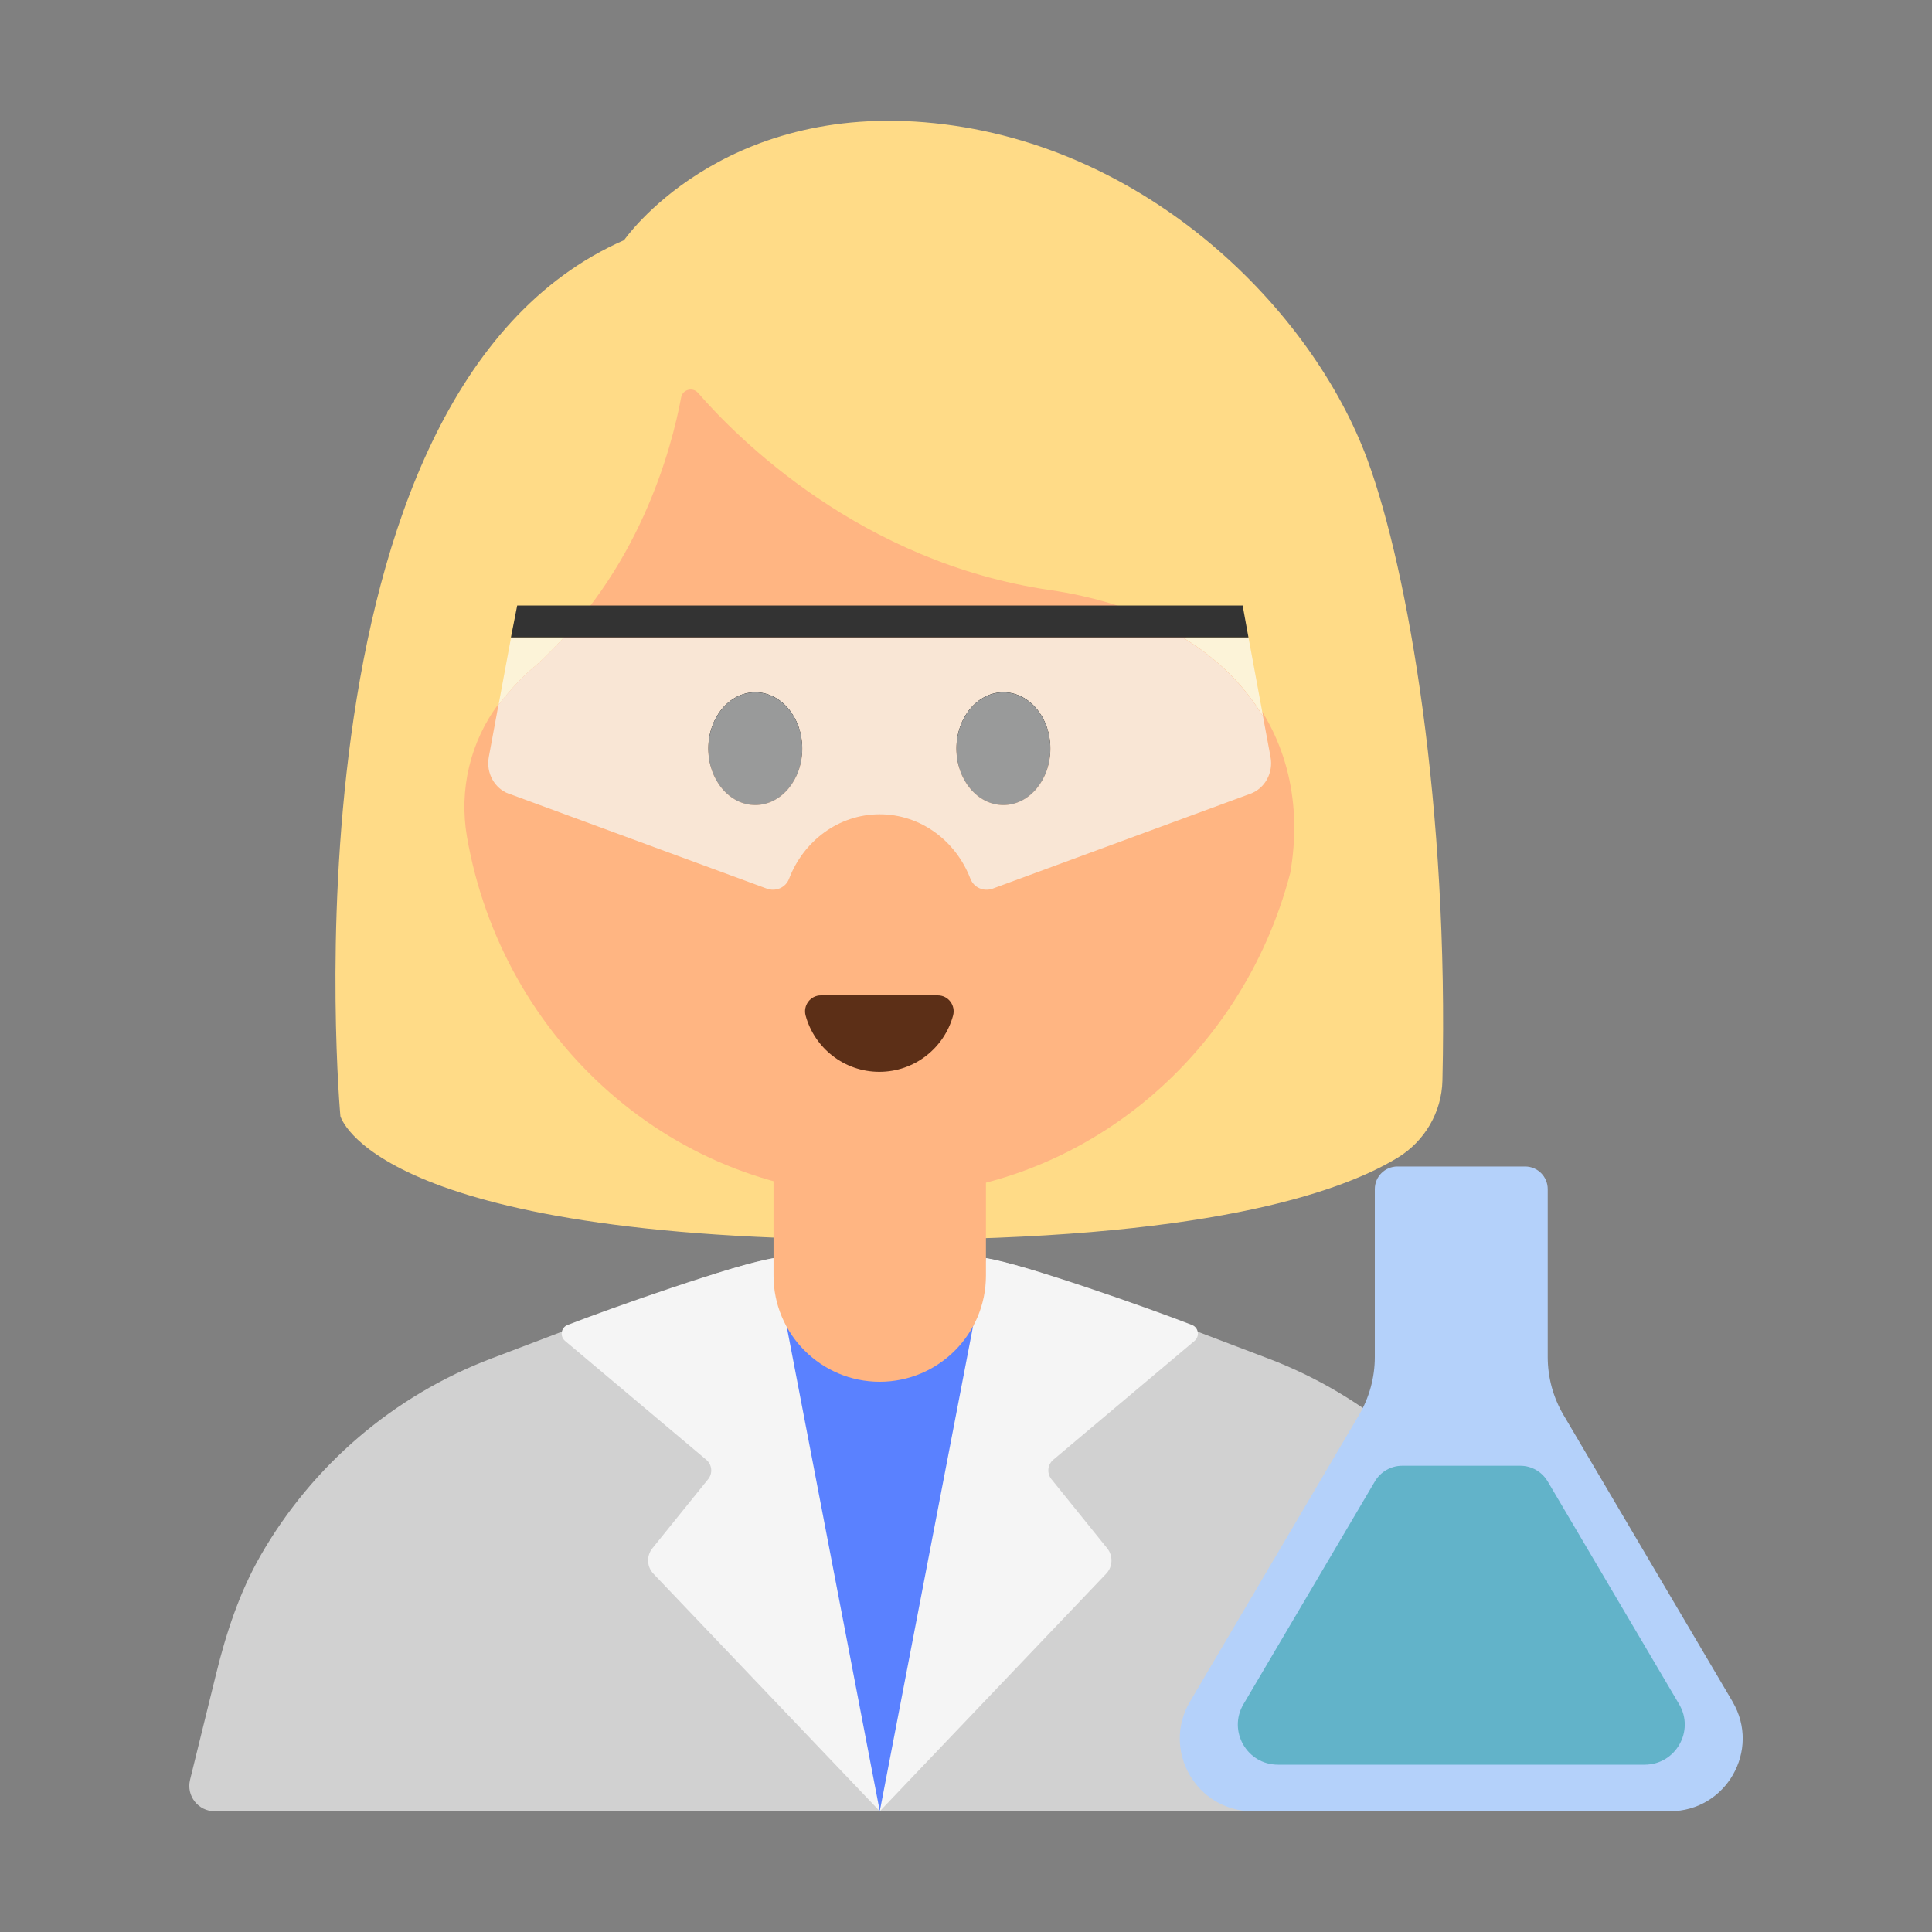 <?xml version="1.0" encoding="UTF-8"?><svg id="Layer_1" xmlns="http://www.w3.org/2000/svg" viewBox="0 0 40 40"><rect x="0" y="0" width="40" height="40" fill="#808080" stroke="none"/><g><path d="m26.256,28.126l-4.218-1.603c-2.463-.936-5.183-.936-7.646,0l-4.218,1.603c-2.031.771-3.711,2.22-4.777,4.076-.437.761-.714,1.604-.923,2.456l-.539,2.191c-.082.331.169.651.51.651h27.541c.341,0,.592-.32.51-.651l-.539-2.191c-.21-.852-.486-1.695-.923-2.456-1.065-1.855-2.746-3.304-4.777-4.076Z" fill="#d1d1d1"/><polygon points="15.639 27.025 21.103 27.025 18.215 37.5 15.639 27.025" fill="#5a81ff"/><path d="m16.016,26.049l2.199,11.451-4.687-4.918c-.138-.145-.147-.369-.022-.525l1.156-1.433c.098-.122.081-.3-.039-.401l-2.924-2.461c-.113-.095-.086-.276.052-.33.858-.335,3.498-1.268,4.264-1.383Z" fill="#f5f5f5"/><path d="m20.417,26.049l-2.202,11.451,4.687-4.918c.138-.145.147-.369.022-.525l-1.156-1.433c-.098-.122-.081-.3.039-.401l2.924-2.461c.113-.095.086-.276-.052-.33-.858-.335-3.495-1.268-4.261-1.383Z" fill="#f5f5f5"/><path d="m35.871,35.231l-3.499-5.933c-.215-.364-.328-.779-.328-1.202v-3.477c0-.258-.209-.468-.468-.468h-2.644c-.258,0-.468.209-.468.468v3.477c0,.423-.113.838-.328,1.202l-3.499,5.933c-.592,1.003.132,2.269,1.296,2.269h8.641c1.164,0,1.888-1.266,1.296-2.269Z" fill="#b4d1fa"/><path d="m32.043,30.67l2.722,4.615c.326.553-.073,1.251-.715,1.251h-7.591c-.642,0-1.041-.698-.715-1.251l2.722-4.615c.118-.2.333-.323.565-.323h2.446c.232,0,.447.123.565.323Z" fill="#62b3c9"/><g><path d="m7.047,23.103s-1.361-14.961,5.874-18.131c0,0,1.989-2.883,6.428-2.421,4.439.461,7.829,3.88,8.965,6.976.846,2.306,1.683,7.188,1.55,12.844-.015.657-.368,1.259-.93,1.6-1.225.744-4.063,1.698-10.566,1.698-10.666,0-11.322-2.565-11.322-2.565Z" fill="#ffdb87"/><path d="m21.732,12.216c-3.916-.576-6.463-3.142-7.279-4.081-.111-.128-.32-.072-.351.094-.19,1.027-.865,3.639-3.012,5.532,0,0-.36.272-.764.808-.593.787-.826,1.789-.658,2.756.733,4.227,4.305,7.435,8.603,7.435,4.04,0,7.438-2.834,8.442-6.685.499-2.86-1.252-5.311-4.982-5.86Z" fill="#ffb582"/><g><ellipse cx="15.637" cy="15.479" rx=".973" ry="1.167"/><ellipse cx="20.774" cy="15.479" rx=".973" ry="1.167"/></g><path d="m19.417,20.608c.218,0,.373.209.315.42-.184.67-.798,1.163-1.526,1.163s-1.342-.493-1.526-1.163c-.058-.21.097-.42.315-.42h2.422Z" fill="#5c2f17"/></g><path d="m16.016,22.235h4.397v4.174c0,1.214-.985,2.199-2.199,2.199h0c-1.214,0-2.199-.985-2.199-2.199v-4.174h0Z" fill="#ffb582"/></g><g><path d="m26.152,14.837l-.303-1.636h-1.356c.722.44,1.277.994,1.659,1.636Z" fill="#fcf3d8"/><path d="m11.09,13.783c.211-.186.397-.384.581-.582h-1.091l.123-.663-.382,2.061s.003-.006.005-.008c.404-.536.764-.808.764-.808Z" fill="#fcf3d8"/><path d="m10.538,16.433l5.337,1.965c.182.067.391-.017.462-.205.299-.782,1.026-1.334,1.877-1.334s1.578.553,1.877,1.334c.072.188.281.272.462.205l5.337-1.965c.299-.11.476-.434.415-.76l-.155-.835c-.382-.642-.936-1.196-1.659-1.636h-12.822c-.184.198-.37.395-.581.582,0,0-.36.272-.764.808-.002.003-.003.006-.005.008l-.199,1.074c-.06.327.116.65.415.76Zm10.236-2.1c.537,0,.973.523.973,1.167s-.436,1.167-.973,1.167-.973-.523-.973-1.167.436-1.167.973-1.167Zm-5.137,0c.537,0,.973.523.973,1.167s-.436,1.167-.973,1.167-.973-.523-.973-1.167.436-1.167.973-1.167Z" fill="#f9e6d5"/><ellipse cx="15.637" cy="15.501" rx=".973" ry="1.167" fill="#999a9a"/><path d="m20.774,16.668c.537,0,.973-.523.973-1.167s-.436-1.167-.973-1.167-.973.523-.973,1.167.436,1.167.973,1.167Z" fill="#999a9a"/><polygon points="25.848 13.197 10.578 13.197 10.708 12.537 25.728 12.537 25.848 13.197" fill="#333"/></g><rect width="40" height="40" fill="none"/></svg>